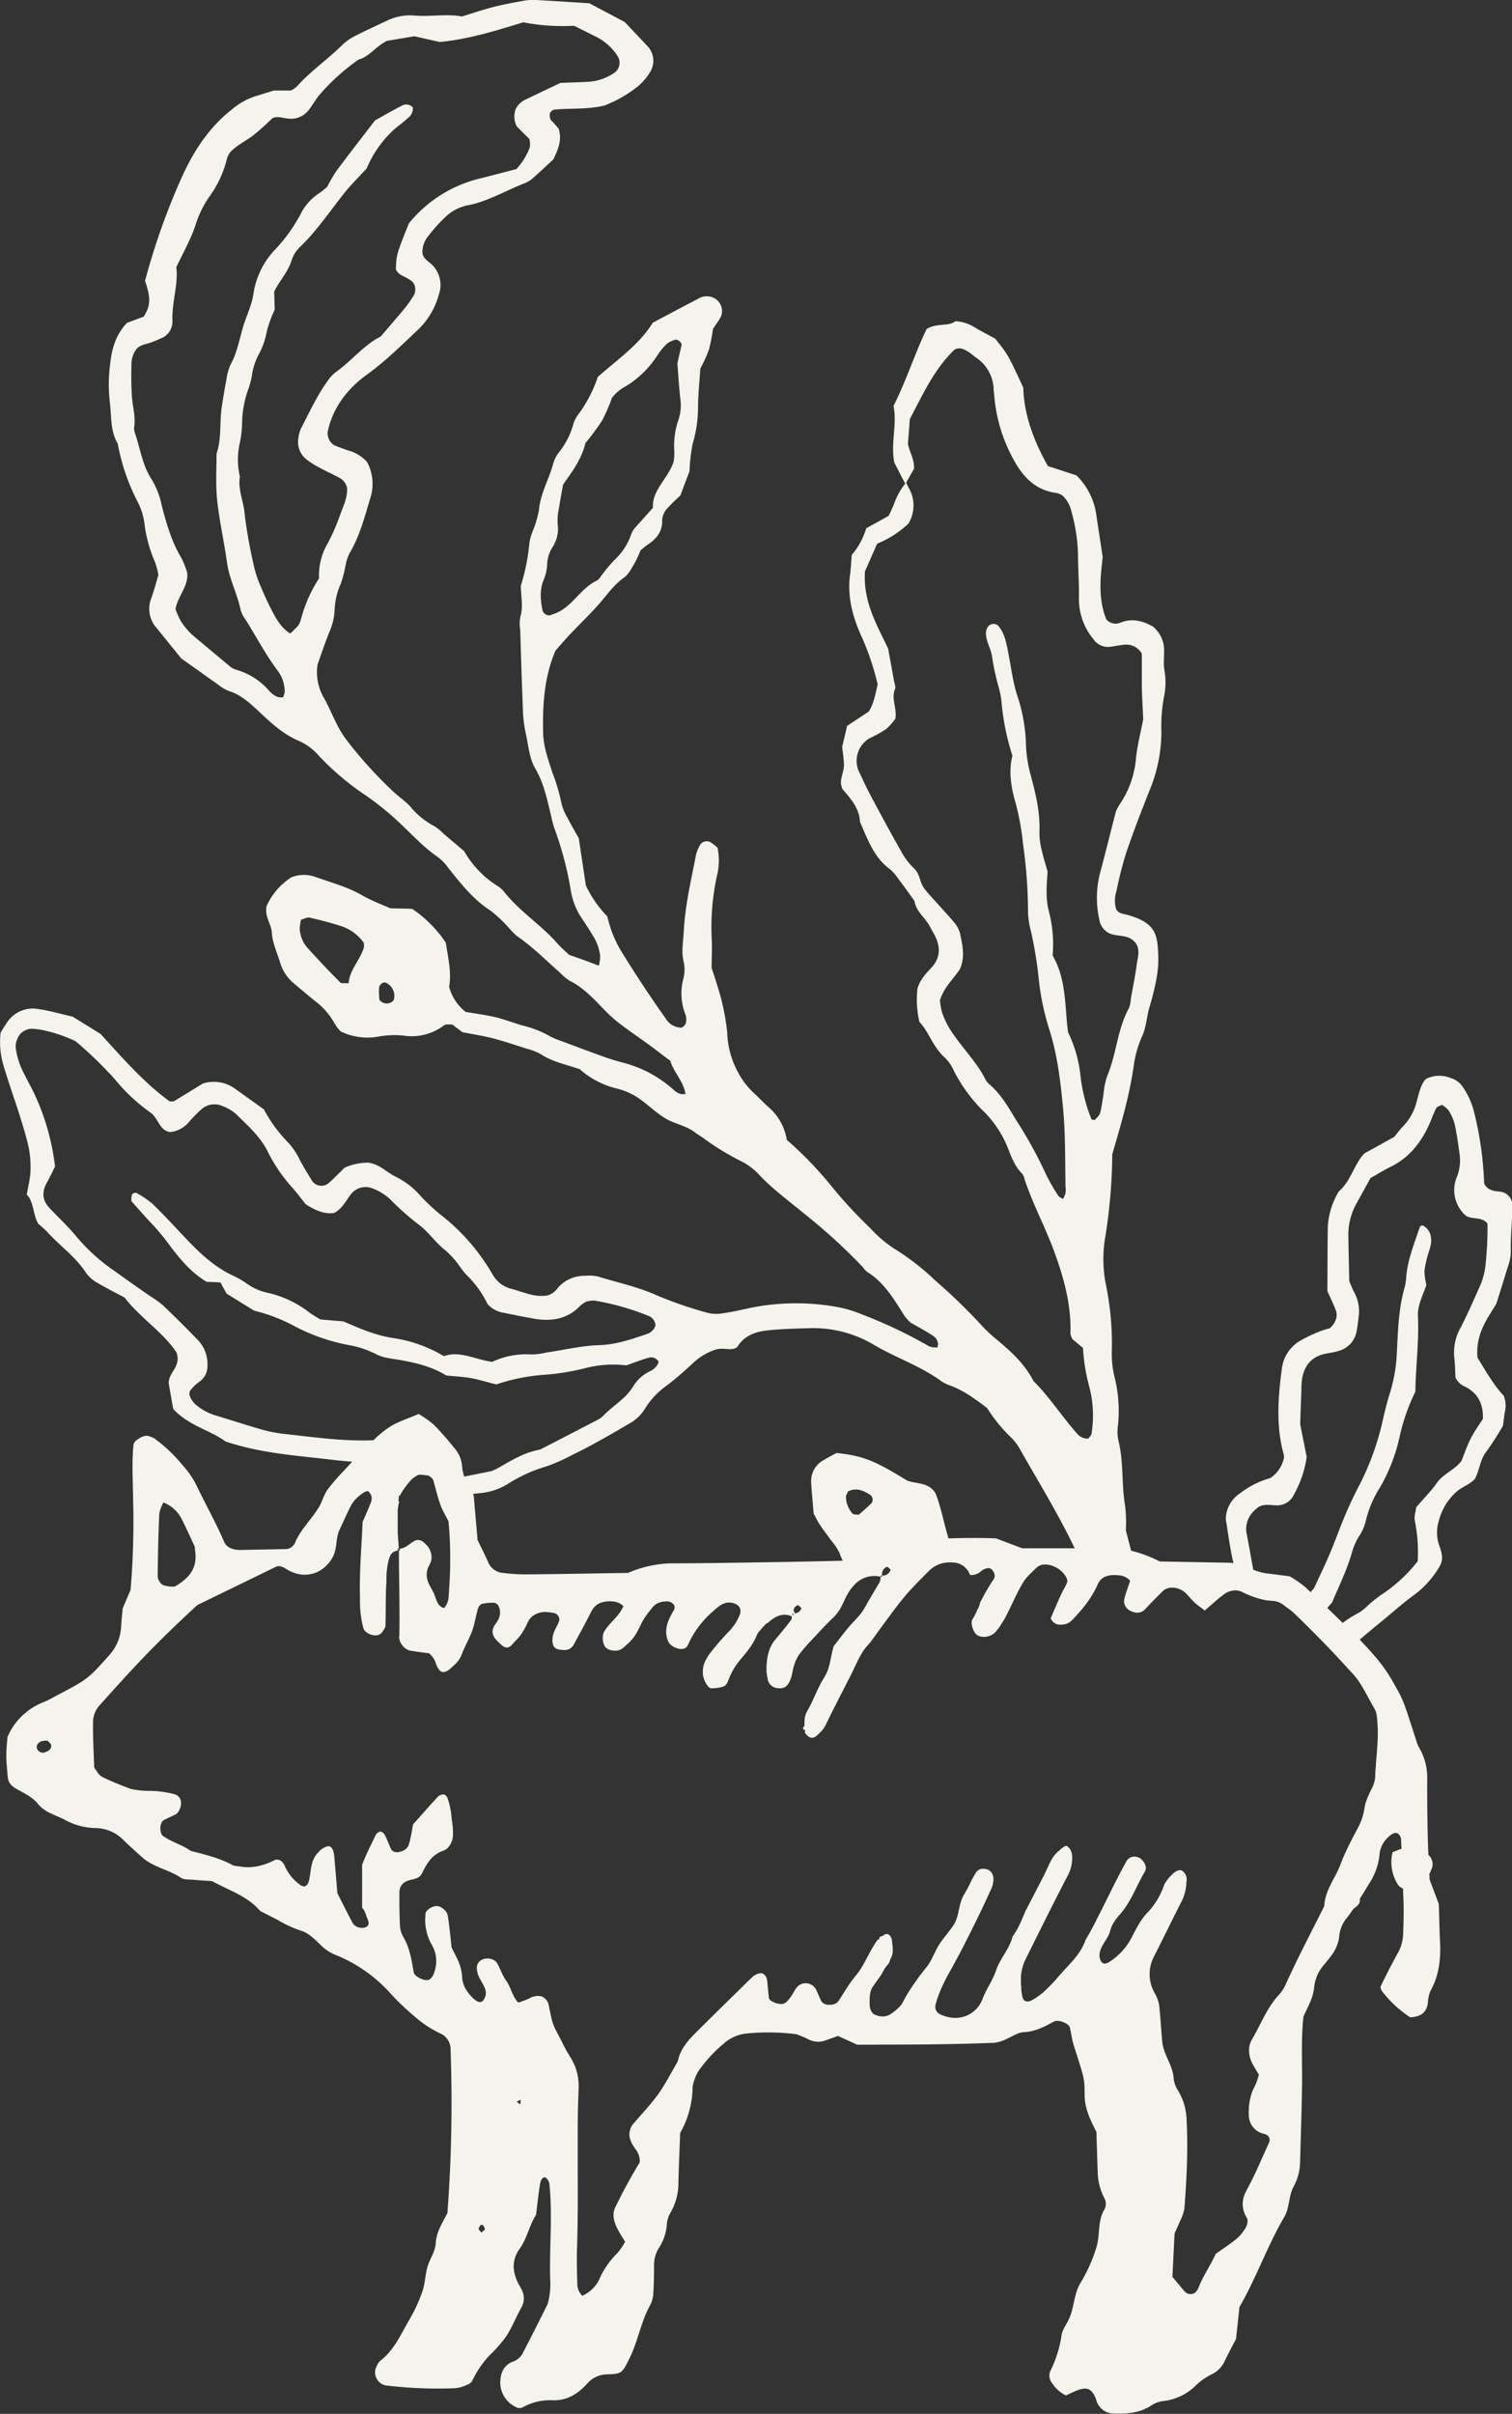<svg xmlns="http://www.w3.org/2000/svg" viewBox="0 0 366.66 585.31"><rect x="0" y="0" width="366.66" height="585.31" fill="#333333" stroke="none"/><defs><style>.cls-1{fill:#f4f4ed;}</style></defs><title>pig</title><g id="Layer_2" data-name="Layer 2"><g id="Layer_1-2" data-name="Layer 1"><path class="cls-1" d="M363.58,288.93c-1.27-.12-2.51-.29-3.39-1.46-.08-.17-.28-.4-.29-.62a82.68,82.68,0,0,0-2.43-17.18,18.4,18.4,0,0,0-2.79-6.18,5.36,5.36,0,0,0-3-2.13,7.1,7.1,0,0,0-6,.33c-1.26,1.54-1.61,3.57-2.16,5.5a13.14,13.14,0,0,1-3.26,5.91c-.71.71-1.31,1.53-2.19,2.58l-3.71,2.06-3.51,1.95c-.51.59-.7.77-.84,1-1.9,2.66-2.78,6-5.34,8.19a18.52,18.52,0,0,0-2.68,8.61c-.08,5.3-.07,10.6-.1,15.57.77,1.74,1.45,3.1,2,4.52s.2,3-1.41,4.49a20.87,20.87,0,0,0-2.39.75,35.61,35.61,0,0,0-4.77,2.26,9.08,9.08,0,0,0-4.46,6.73c-.94,7-1.48,14.06.48,21a2.86,2.86,0,0,1,0,.76,7.78,7.78,0,0,1-3.3,4.83,21.7,21.7,0,0,0-7.47,3.79,7.6,7.6,0,0,0-3.32,6.17c.55,3.24,1,7,1.86,10.66a12.58,12.58,0,0,0-1.33-.1l-16.52-.3A32.47,32.47,0,0,0,274.3,376l-1.28-4.9a36.09,36.09,0,0,0-.18-6c-.91-5.24-.31-10.62-1.63-15.82a10.32,10.32,0,0,1-.09-3.77,33.9,33.9,0,0,0-.94-12,23.85,23.85,0,0,1-.56-6,71,71,0,0,0-1.4-15.82,31.48,31.48,0,0,1-.15-12,133.14,133.14,0,0,0,1.66-19.82c2-6.85,4.09-13.86,5.16-21.15a26.08,26.08,0,0,1,2-7.29c1.12-2.37,1.15-4.9,1.88-7.3a63,63,0,0,0,1.77-7.37,25.14,25.14,0,0,0,.33-5.28c-.19-5-.67-7.76-7.57-9.67-1-.26-2-.27-2.62-1.33a7.29,7.29,0,0,1,.07-4.44,86.27,86.27,0,0,1,2.44-9.51c1.8-5.26,3.81-10.44,5.87-15.61a37.12,37.12,0,0,0,2.58-13.33,40.16,40.16,0,0,1,.55-8.23,17.47,17.47,0,0,0,.2-6.78c-.43-2.3.21-4.56-.3-6.74a8,8,0,0,0-2.42-3.87c-2.49-1.42-5.08-2.14-7.94-1a3,3,0,0,1-3.45-.78c-2.07-5.14-1.41-10.42-.87-15.11-.58-3.83-1.09-7.07-1.57-10.32a16.46,16.46,0,0,0-4.8-9.49l-6.94-2.27c-3.44-6.17-5.79-12.48-5.95-19-3.74-8.06-3.74-8.06-6.83-11.89-1.78-1-3.35-1.76-4.85-2.67a9.81,9.81,0,0,0-4.79-1.56c-1.68,1.39-4.51.32-7,1.93-2.85,5.94-4.88,12.46-8,18.61.93,4.52-.76,9,.2,13.77l2.63,5.11a15.64,15.64,0,0,0-2.52,4.4,30.35,30.35,0,0,1-1.52,3.4l-5.42,3a17.21,17.21,0,0,1-3.5,6.45c-.14,1.7-.19,3.21-.4,4.71-.75,5.47.68,10.6,2.93,15.42a65.13,65.13,0,0,1,3.75,11.24c-.55,2.47-.95,4.71-2.17,6.63L205.43,176l-1.2,5.1c.15,1.46.42,3,.43,4.46,0,1.74-1.12,3.39-.58,5.14a2.89,2.89,0,0,0,.32.76c2,2.3,4,4.57,4.15,7.86,1.86,4.13,3.31,8.52,7.2,11.39a10.88,10.88,0,0,1,2,2.26c1.37,1.8,2.7,3.65,4,5.47.4,2.67,2.76,4.17,3.86,6.42.33.68.74,1.32,1.09,2,1.4,2.74,1.36,5.41-.79,7.73-1.39,1.5-2.79,2.92-3.42,5.11a23.83,23.83,0,0,0,.47,8.11c2.21,2.2,3.21,6,6.14,8.62a9.61,9.61,0,0,1,2.15,3.09,37.8,37.8,0,0,0,7.64,10.31,26.43,26.43,0,0,1,4.41,6.12c1.56,2.87,2.11,6.26,4.59,8.65a3.43,3.43,0,0,1,.58,1.38c2,6,5,11.57,7.19,17.52,2.35,6.46,4.15,12.94,3.92,19.88a4,4,0,0,0,.53,1.38l2.52,2.09a44.57,44.57,0,0,0,1.54,9.47,27.6,27.6,0,0,1,.53,11.28c-.05.44-.51.82-.77,1.23a3.27,3.27,0,0,1-2.69-1.16c-3.69-4.15-6.68-8.88-10.63-12.81-2.12-4.16-5.49-7.21-9-10.13a34.13,34.13,0,0,1-3.85-3.66,139.39,139.39,0,0,0-10.9-10.53,61.43,61.43,0,0,0-10.16-7.87,30.38,30.38,0,0,1-5.73-4.94,110.85,110.85,0,0,1-8.78-9.43,92.66,92.66,0,0,0-11.4-11.93,13.2,13.2,0,0,0-4.43-7.93c-1.33-1.17-2.52-2.49-3.83-3.67a18.86,18.86,0,0,1-3.6-4.84,21.34,21.34,0,0,1-2.57-9.44,54.7,54.7,0,0,0-2.52-11.83c-.42-1.45-.93-2.88-1.27-3.94,0-2.45.14-4.47.05-6.49a58.63,58.63,0,0,1,1.23-15.83,15.16,15.16,0,0,0,.14-6.87,12.84,12.84,0,0,0-1.72-1.32,1.89,1.89,0,0,0-2.58.8,10.1,10.1,0,0,0-.87,2.08c-1.18,6.19-2.68,12.35-3,18.67-.11,2.51-.67,5,0,7.55a9.25,9.25,0,0,1-.23,4.5,14,14,0,0,0,.63,8.2,3.6,3.6,0,0,1,.19,1.48,1.82,1.82,0,0,1-1.21,1.7,4.53,4.53,0,0,1-3.75-2.2c-3.66-5.15-7.13-10.42-10.47-15.79a28.53,28.53,0,0,1-3.7-9,27.24,27.24,0,0,1-5.21-7.51l-1.71-11.42c-.92-1.65-1.95-3.39-2.86-5.19a11.73,11.73,0,0,1-1.39-3.5,44.53,44.53,0,0,0-2.16-7.25c-1-3.12-2.16-6.24-2.24-9.57-.16-6.86.26-13.64,3-20,1.22-1.38,2.36-2.73,3.57-4,2.43-2.57,5-5,7.32-7.69,1.79-2.11,3.37-4.33,5.7-6,1.16-.82,1.88-2.33,2.65-3.62a25.64,25.64,0,0,0,1.37-3c.79-.63,1.15-1,1.57-1.26,2.23-1.45,3.81-3.21,3.69-6.15a4.58,4.58,0,0,1,1.18-2.7,37,37,0,0,1,3.21-3.16l2.24-5.94a43.72,43.72,0,0,1,.73-6.51,31.89,31.89,0,0,0,1.34-8.94c0-3,.33-6,.54-9.4a36.74,36.74,0,0,0,2.07-4.53,39.36,39.36,0,0,0,1-5.07c.84-1.41,2-2.64,2.16-3.78a3.59,3.59,0,0,0-2.23-3.9,4,4,0,0,0-3.63.39c-3.59,1.86-7.15,3.77-10.89,5.75-3.31,5.38-8.62,8.93-13.34,13.16a32.62,32.62,0,0,1-4.47,8.74,8,8,0,0,0-1.44,2.64,18.91,18.91,0,0,1-3.38,6.73,8.16,8.16,0,0,0-1.44,2.63c-1,3.89-3.18,7.42-3.54,11.55a26.09,26.09,0,0,1-1.5,5.08,13.72,13.72,0,0,0-.82,2.9A48.72,48.72,0,0,1,126.31,142c0,2.66.64,5.17-.16,7.69a9.37,9.37,0,0,0,0,3c.2,6.32.38,12.63.64,18.94a31.89,31.89,0,0,0,.66,6c.7,2.94.82,6.09,2.37,8.74,2.08,3.57,2.86,7.52,3.82,11.43a25.37,25.37,0,0,0,.76,2.93,82.46,82.46,0,0,1,4.05,15.37,16.86,16.86,0,0,0,2.46,6.31c1,1.49,2,3,2.87,4.47a11.52,11.52,0,0,1,1.77,5,10.15,10.15,0,0,1-.34,2.27c-1.31-.5-2.46-.94-3.62-1.36s-2.37-.84-3.58-1.26c-.94-.9-1.92-1.72-2.74-2.66-4-4.59-9.24-7.83-13-12.61a6.62,6.62,0,0,0-1.71-1.49,23.79,23.79,0,0,1-8-8.38l-4.95-4.19a11.53,11.53,0,0,0-2.34-1.91,18.61,18.61,0,0,1-5.8-4.75c-1.19-1.29-2.69-2.29-4-3.51a101.79,101.79,0,0,1-11.66-12.91c-2.3-3.1-3.45-6.74-5.32-10A12.41,12.41,0,0,1,77,161.15c.83-2.32,1.78-5.2,2.91-8A14.85,14.85,0,0,0,81.14,148a17.36,17.36,0,0,1,1.55-6.59,30.61,30.61,0,0,0,1.12-4.39,11.09,11.09,0,0,1,.94-2.85c2.51-4.18,3.66-8.85,5.07-13.44A11.21,11.21,0,0,0,89,112a9.55,9.55,0,0,0-4.44-2.74c-1.19-.4-2.38-.83-3.54-1.31a3.52,3.52,0,0,1-1.57-3.21c1.26-6,4.87-10.56,9.66-14,4.53-3.29,8.44-7.21,12.48-11a18.58,18.58,0,0,0,4.87-8.46,6.84,6.84,0,0,0-1.61-7c-.85-.89-2.14-1.4-2.4-2.89a6,6,0,0,1,1.4-4.14A38.14,38.14,0,0,1,108,52.63a10.71,10.71,0,0,1,5.3-2.82c5-.93,9.36-3.63,14.05-5.43a6.53,6.53,0,0,0,1.91-1.21c1.7-1.5,3.35-3.07,4.93-4.52,1.16-2.46,2.18-4.76,1.26-7.5L134,29.51c-.17-.19-.44-.34-.5-.56a2.65,2.65,0,0,1-.16-1.42,1.57,1.57,0,0,1,1-.94c4-.4,8.07,0,12.23-1a31,31,0,0,0,7.74-4.35,13.58,13.58,0,0,0,3.47-4,5.15,5.15,0,0,0-.46-5.71c-1.87-2.05-3.79-4-5.82-6.19L142.91.79C138.67.53,134.39.25,130.1,0a13.25,13.25,0,0,0-3,.16c-2.49.45-5,.91-7.43,1.53S114.83,3.13,112,4c-3.65-.72-7.68.13-11.72-.25A12.87,12.87,0,0,0,93.7,5.08c-2.52,1.18-5.05,2.34-7.53,3.61a12.57,12.57,0,0,0-3.1,2.15c-3.59,3.56-7.81,6.43-11.18,10.23a6.48,6.48,0,0,1-1.36.88l-4.14,0c-1.71.53-3.16,1-4.61,1.43a17.12,17.12,0,0,0-5.84,3.4C50.47,31.14,46.81,36.91,44,43.16A166.15,166.15,0,0,0,35.17,68.1c.72,2.18,1.42,4.36.7,6.66a13.39,13.39,0,0,1-1,2l-4.09,1.53c-2.73,2.92-3.67,6.29-4.05,9.88a37.66,37.66,0,0,0-.13,9.08c.48,3.47.06,7.13,1.95,10.33a50,50,0,0,0,4.91,14.25,15.86,15.86,0,0,1,1.56,5.05,33.13,33.13,0,0,0,2.6,9.48,18.53,18.53,0,0,1,.79,3.08c-.56,1.85-1.07,3.8-1.75,5.69a6.91,6.91,0,0,0,1.28,7.1l6,7.41c3.55,2.53,6.22,4.44,8.91,6.33a9.87,9.87,0,0,0,2.59,1.56c3,.92,5.21,3,7.43,5.07,2.93,2.77,5.9,5.52,9.74,7.1a14,14,0,0,1,4.8,3.65A66.17,66.17,0,0,0,89,193.08a70.43,70.43,0,0,1,8.71,7.22c2.75,2.61,5.32,5.38,8.49,7.53a12.58,12.58,0,0,1,2.6,2.73c3,3.77,5.94,7.51,10.07,10.19a32.37,32.37,0,0,1,4.43,4.13A18.89,18.89,0,0,0,125.4,227c3.77,2.6,7,5.86,10.39,8.85a12.26,12.26,0,0,0,2.32,1.94c3.49,1.73,6,4.56,8.65,7.28a31.05,31.05,0,0,0,3.35,3c2,1.54,4.09,3,6.13,4.44s4,3,6.33,4.73c.72,2.69,3.15,4.85,3.66,8-1.64.35-2.52-.7-3.4-1.45a29.46,29.46,0,0,0-12-6.19c-1.71-.44-3.4-1-5.07-1.6-3.33-1.2-6.64-2.44-9.95-3.69a16.39,16.39,0,0,1-2.77-1.22,25.29,25.29,0,0,0-6.35-2.44c-2.19-.63-4.32-1.47-6.53-2-2.44-.57-4.93-.89-7.25-1.29a11.54,11.54,0,0,1-4-6.1c.64-3.4-.26-7.08-.8-10.68a30,30,0,0,0-8.18-8.22l-5.28-.12c-2.27-1-4.67-1.9-6.85-3.16-3.55-2.05-7.47-3.07-11.27-4.43a8.24,8.24,0,0,0-5.9.09,16.09,16.09,0,0,0-6,7c-.47,2.66,1.18,4.32,1.29,6.35.13,2.58,1.29,4.88,2,7.29a10.35,10.35,0,0,0,3.26,5c1.74,1.47,3.48,2.93,5.24,4.36a17.22,17.22,0,0,1,4.88,5.72,9,9,0,0,0,1.35,1.66,14.92,14.92,0,0,0,9,1.25,21.75,21.75,0,0,1,6-.29,13,13,0,0,0,10-2.44c.5-.38,1.43-.19,2-.24l2.48,1.88c2.56.51,5.05.88,7.48,1.51,2.69.7,5.33,1.6,8,2.46a14.32,14.32,0,0,1,3.52,1.36c2.81,1.86,6.07,2.47,9.47,3.65a20.81,20.81,0,0,0,9.06,4.7,17.2,17.2,0,0,1,4.85,2.08c2.31,1.53,4.3,3.53,6.61,5s5.25,1.83,7.49,3.6c.59.47,1.27.83,1.89,1.27a62.35,62.35,0,0,0,9,5.54,14.64,14.64,0,0,1,4.28,3.08c3.46,3.74,7.57,6.69,11.45,9.93a135.09,135.09,0,0,1,14,12.79,5.61,5.61,0,0,0,1,1.12c4.28,2.62,6.64,6.84,9.24,10.88a13.22,13.22,0,0,0,1.28,1.41c1.64.95,3.65,2,5.53,3.25a2.44,2.44,0,0,1,1.06,2.8,5.18,5.18,0,0,1-2-.24,113.48,113.48,0,0,0-16.43-7.8,28.81,28.81,0,0,0-6.54-1.87,56,56,0,0,0-20.37.32c-2.22.49-4.45,1-6.7,1.32a9,9,0,0,1-3.75-.12,98.73,98.73,0,0,1-12.17-4.18c-4.65-2.12-9.58-3.13-14.39-4.62a9.31,9.31,0,0,0-3-.17,8.57,8.57,0,0,0-6.73,2.94,4.44,4.44,0,0,1-2.38,1.78c-3.16.66-5.95-.83-8.86-1.55a7.28,7.28,0,0,1-4.65-3.64,50,50,0,0,0-12.36-14.22,47.09,47.09,0,0,1-5-4.64,19.23,19.23,0,0,0-5.93-4.64c-2.28-1.05-4-3.12-6.77-3.46a13.81,13.81,0,0,0-5.75,1.22c-1.3,1.26-2.51,2.55-3.83,3.71a2.74,2.74,0,0,1-4-.44c-1.06-1.72-2.12-3.44-3.06-5.23a17.38,17.38,0,0,0-3-4.37A33.78,33.78,0,0,1,64,269c-2.3-1.65-4.57-3.26-6.82-4.88a8.76,8.76,0,0,0-8-1.38c-2.28,1.4-4.63,2.86-7,4.28-.18.11-.47,0-1,.06-6.41-4.64-11.66-10.78-16.79-16.37l-6.75-4.19c-2.81-.64-5.49-1.43-8.23-1.83A7.49,7.49,0,0,0,2,247.5a34.24,34.24,0,0,0-1.85,2.91,19.52,19.52,0,0,0,.67,7.84c1.78,6.05,4.07,11.93,5.67,18.05a24.46,24.46,0,0,1,.87,8.23c-.12,1.5-.49,3-.87,5.14,1.71,1.69,1.47,4.7,2.74,7,.87.8,1.68,1.43,2.35,2.18,3.05,3.35,6.88,6,9.35,9.9a8.5,8.5,0,0,0,2.88,2.41c1.94,1.17,4,2.17,6.39,3.46,3.69,4.83,9.41,8.45,12.59,13.31,1.24,3.43-1.86,4.65-1.88,7.47L42,341.63c3.72,4.09,9.19,5.24,12.69,7.9,9.06,3,17.7,3.42,26.21,4.47,1.5.18,3,.31,4.51.43l-2,2.17a47.21,47.21,0,0,0-4,4.63c-.87,1.22-1.25,2.79-2,4.1-1.82,3.07-4.56,5.52-5.94,8.91a2.62,2.62,0,0,1-2.56,1.38l-10.73.21c-1.63,0-3.23-.55-3.84-2-2-4.7-4.56-9.14-6.74-13.76a22.15,22.15,0,0,0-3.5-5,36,36,0,0,0-6.69-6.3,6.89,6.89,0,0,0-1.37-.56c-1-.42-3.55,1-3.66,2.07-.47,4.61-.12,9.22-.09,13.82a197.32,197.32,0,0,1-.63,21.45l-1.9,4.4c-.13,1.4-.31,2.93-.39,4.45a11,11,0,0,1-2.87,6.93c-4.9,5.55-5.36,5.92-11.94,9.36-1.36.71-2.65,1.5-4.1,2.08a15.65,15.65,0,0,0-8.65,8.42c-.1,1.43-.28,3-.28,4.5s.18,3.06.29,4.59c.13,1.79.53,2.57,2.4,3.61s3.66,1.89,5,3.52c1.7,2.13,4.26,2.67,6.5,3.85a16,16,0,0,0,7.31,2,9.64,9.64,0,0,1,6.88,2.88c1.46,1.44,3,2.79,4.52,4.17,2.71,2.46,6.47,3,9.44,5,.76.52,2,.4,3,.49,1.53.14,3.07.22,4.54.32,4.06,2.24,8.59,3.61,11.7,7.26l4.08,2.08a29.43,29.43,0,0,0,5.54,2.6c2.58.69,4.13,2.91,6.1,4.51a10.8,10.8,0,0,0,2.65,1.49A36,36,0,0,1,95,483.7a62,62,0,0,0,5.58,5.28,26.32,26.32,0,0,0,6.4,4.18,4.15,4.15,0,0,1,2.28,3.71,358.3,358.3,0,0,1-.76,39.75c-1.24,2.43-2.69,4.59-2.83,7.25-.11,2.13-1.44,3.81-2,5.75s-.57,4.06-1.24,6a38.84,38.84,0,0,1-3.2,6.93c-2.06,3.49-3.65,7.35-7.06,9.91a3.74,3.74,0,0,0-.82,1.28,3.06,3.06,0,0,0-.05,2.91,3.1,3.1,0,0,0,2.29,1.76,105,105,0,0,0,16.85.67,9.26,9.26,0,0,0,2.9-.86,2.3,2.3,0,0,0,1.19-.94,23.18,23.18,0,0,1,4.31-6.29,30.6,30.6,0,0,0,4-4.62c1.37-2.12,2.29-4.54,3.54-6.75a4.49,4.49,0,0,0,.18-4.32c-.21-.47-.49-.9-.73-1.35-1.56-2.91-1.83-5.86.16-8.64,1.82-2.54,2.35-5.66,4-8.26.33-2.53.56-5.08,1-7.59.25-1.37,1-1.82,1.52-1.29a2.48,2.48,0,0,1,.71,1.32c.8,7.67,0,15.37.19,23a18.21,18.21,0,0,1-.61,6.2c-2,4-4.05,8.09-6.17,12.16a4.43,4.43,0,0,1-2.4,1.85c-2.18.91-2.84,2.77-2.92,4.92a6.61,6.61,0,0,0,3.9,6.08,1.82,1.82,0,0,0,1.35.12A13.75,13.75,0,0,1,134,582c3.33.14,5.89-1.38,8.09-3.7a13.4,13.4,0,0,1,1.08-1.1,6.49,6.49,0,0,1,4.15-1.47c3.54-.14,3.54-.26,5.46-4.15,2-4.16,2.69-8.8,5-12.85a7.19,7.19,0,0,0,.66-3c.14-2,.15-4.09.17-6.14a8,8,0,0,1,1.09-4.39,12,12,0,0,0,2-5.72,6.43,6.43,0,0,1,.88-2.92,14.56,14.56,0,0,0,1.94-7.32c.09-4.1.28-8.19.42-12.05a22.8,22.8,0,0,0,3-10.45,5,5,0,0,1,.18-1.52,11.65,11.65,0,0,1,1.11-2.81,33.68,33.68,0,0,1,6.18-6.81,9.83,9.83,0,0,1,5.5-2.51,54.39,54.39,0,0,1,12.25.16c1,.41,1.94.73,2.83,1.22a5.13,5.13,0,0,0,4.4.2l2.82-1,4.64,2.11c10.87,0,22.14,0,33.4-.46a9,9,0,0,0,2.87-.94c1.41-.58,2.65-1.56,4.26-1.64,2.64-.12,4.9-1.3,7.16-2.55,1.1-.61,3.67.43,3.91,1.46.34,1.49.5,3,1,4.48,2.36,7.55,2.58,7.54,2.57,11.81,0,3.24,1.3,5.94,2.86,9,.1,3.24.21,6.82.34,10.4a14.17,14.17,0,0,0,1.69,5.85,2.92,2.92,0,0,1-.27,2.86c-1.51,2.81-.84,6.08-1.8,9a37.8,37.8,0,0,1-3.72,8.34c-1.72,2.73-1.58,5.9-2.79,8.69-.61,1.4-1.69,2.71-1.9,4.15a28.9,28.9,0,0,1-2.73,8.7,2.9,2.9,0,0,0,.42,2.91,8.24,8.24,0,0,0,3.38,3c.91-.42,1.82-.89,2.76-1.25,2.34-.89,3.62-.4,4.57,2.29a4.41,4.41,0,0,0,4.44,3.35c3.1.08,6.13-.14,8.85-1.91a6.46,6.46,0,0,1,2.8-1.1,13.23,13.23,0,0,0,8.14-3.88,16,16,0,0,1,3.74-2.62,6.4,6.4,0,0,0,3.15-3.14c.87-1.85,1.86-3.64,2.79-5.46l.83-7.73c4.06-7,6.75-14.79,10.88-21.85,1.32-2.26,1-5,2.23-7.3a12.82,12.82,0,0,0,1.59-5.88c.17-6.15.38-12.29.47-18.44.09-5.64-.27-11.28.34-16.92,1-2.33,2.39-4.51,2.6-7.15a9.94,9.94,0,0,1,2.45-5.51c.65-.79,1.31-1.58,1.9-2.42a9.2,9.2,0,0,0,1.71-4.21,8.12,8.12,0,0,1,1.55-4.25c.68-.84,1.31-1.72,1.91-2.61,1.31-.89,1.7-1.51,1.53-2.37.82-1.32,1.62-2.66,2.45-4a15.72,15.72,0,0,0,2.39-7.15,6.45,6.45,0,0,1,2.17-3.95c.91-.87,1.76-1.2,2.34-.72a2.07,2.07,0,0,1,.69,1.34c0,.77.07,1.53.1,2.3-.75.2-1.48.57-2.18.83a10.18,10.18,0,0,0,1.06,7.44,2.85,2.85,0,0,0,1.5,1.38c0,1.14.08,2.28.11,3.42.07,2.56,0,5.13-.1,7.68a9.92,9.92,0,0,1-1.22,4.39c-1.49,2.68-2.88,5.42-4.22,8.17-.15.31.16,1,.43,1.35a27.87,27.87,0,0,0,6.71,6.18c2.26-.09,3.92-.9,4.29-3.38a8.86,8.86,0,0,1,.63-3c2.1-3.72,2.53-7.72,2.33-11.88-.15-3.07-.2-6.15-.29-9.17l-2.25-6c0-.43,0-.87-.06-1.3.25-.51.47-1,.68-1.57a3,3,0,0,0-.91-3.08c-.24-6.07-.3-12.24-.28-18.41a14.32,14.32,0,0,0-1.82-7.35,7.4,7.4,0,0,1-.66-1.38c-3.33-10.4-3.32-10.41-5.47-14.15a38.58,38.58,0,0,0-4.28-6.33q-2-2.33-4.14-4.57,2.53-2.15,5.1-4.25c2.74-2.24,5.34-4.61,8.24-6.69a23.18,23.18,0,0,0,6-6.75,4.11,4.11,0,0,0,.57-2.91,11.25,11.25,0,0,0-.61-2.18,9.5,9.5,0,0,1-.12-6,14.09,14.09,0,0,1,4.21-7c1.32-1.25,3.09-1.69,4.48-3.11,1.18-2,1.23-4.67,2.87-6.74a73.25,73.25,0,0,0,4-6.22c.16-1.17.28-2.17.42-3.17a6.84,6.84,0,0,0-.21-4.09c-2.53-2.67-4.48-6.19-6.39-9.26-.55-6,2.8-10,4.58-13.09,1.17-3.76,1.95-6.17,2.66-8.59a12.42,12.42,0,0,0,.84-3.68c-.11-3.8.36-7.57.36-11.35A3.32,3.32,0,0,0,363.58,288.93ZM131.82,140.65a11,11,0,0,0,.86-3.64,8.21,8.21,0,0,1,1.26-4.26,8.24,8.24,0,0,0,1.29-5.77,13.52,13.52,0,0,1,.32-3.73c.25-1.74.58-3.47,1-5.76,2-2.86,4.49-6.06,5.42-10.07A60,60,0,0,0,146,102a43,43,0,0,0,2.4-5.52,10.23,10.23,0,0,1,3.46-2.88,24.06,24.06,0,0,0,7.5-7.35,16.35,16.35,0,0,1,2.39-2.92,5.72,5.72,0,0,1,2-.94c.56-.21,1.64.69,1.52,1.27-.25,1.23-.57,2.44-1,4.43.17,2.25.36,5.26.66,8.27a11.23,11.23,0,0,1-.34,5.23,19.62,19.62,0,0,0-1.05,8.19,15.56,15.56,0,0,1-.19,2.22c-1.39,4.1-5.32,6.94-5,11.12l-4.54,5.06a7.2,7.2,0,0,0-.69,1.21,15.24,15.24,0,0,1-4,6.29,35.75,35.75,0,0,0-2.93,3.42c-.49.58-.86,1.4-1.48,1.69-3.74,1.78-5.65,5.77-9.3,7.62a17.54,17.54,0,0,1-2.1.8,1.73,1.73,0,0,1-1.73-1.13C131.07,145.59,130.81,143.12,131.82,140.65ZM73,150.09c-.45,1.53-.51,1.51-2.61,3.52-2-1.21-3.2-3.17-4.25-5.16-1.18-2.23-2.23-4.55-3.18-6.89a26.37,26.37,0,0,1-1.55-5.05,115.84,115.84,0,0,1-2.09-11.94c-.24-3-1.66-5.85-1.15-9a18.3,18.3,0,0,1,0-8.26,24.66,24.66,0,0,0,.53-4.51,25.59,25.59,0,0,1,1.42-8.18A19.82,19.82,0,0,0,61.1,91a15.24,15.24,0,0,1,1.61-5,18.56,18.56,0,0,0,2-5.69,29.69,29.69,0,0,1,1.91-5.22l-.13-4.36c1.25-2.66,3.47-4.87,4.32-7.88a7.68,7.68,0,0,1,2.1-3.11c4-3.91,7.1-8.52,10.54-12.87,1.4-1.77,3-3.37,5.45-6A27.24,27.24,0,0,1,94.93,32c1.24-1.24,2.75-2.21,4-3.41A2.77,2.77,0,0,0,100.09,26a2.22,2.22,0,0,0-2.79-.29c-2.25,1.14-4.43,2.42-6.37,3.5-3.27,4.26-6.37,8.24-9.38,12.29a36.43,36.43,0,0,0-2.22,3.83c-.69.55-1.24,1.08-1.88,1.48a12.9,12.9,0,0,0-4.5,5,39.19,39.19,0,0,1-6.14,8.6,19.7,19.7,0,0,0-5.33,10.72c-.44,3.07-1.89,5.75-2.69,8.67s-1.39,5.89-2.88,8.61a12.62,12.62,0,0,0-1,3.61c-.44,2.23-.8,4.48-1.14,6.73-.56,3.74,0,7.6-1.26,11.26,0,3.79-.24,7.6.16,11.35.53,5,1.69,10,2.37,15,.55,4.05,2.52,7.66,3.34,11.63a6.38,6.38,0,0,0,1,2c2.72,4.25,5,8.76,8.08,12.79a8.61,8.61,0,0,1,1.58,5,4,4,0,0,1-.43,1.32,4.13,4.13,0,0,1-1.46-.16,5.74,5.74,0,0,1-1.79-1.34,16.58,16.58,0,0,0-8.19-5.23,6.31,6.31,0,0,1-1.11-.54c-2.93-2.43-5.64-4.7-8.37-7a16.21,16.21,0,0,1-4-4.5,25.59,25.59,0,0,1-1.13-2.62c.53-3.19,3.19-5.52,2.83-8.85a21.24,21.24,0,0,0-1.37-3.5c-2.4-4-3.64-8.34-4.79-12.74a19.87,19.87,0,0,0-2.41-6.32c-2.31-3.44-2.79-7.56-4.12-11.36a3.31,3.31,0,0,1-.15-1.5c.36-2.56-.43-5-.58-7.53s-.16-5-.1-7.57a6.14,6.14,0,0,1,1.12-3.56c.83-1.11,2.13-1.25,3.32-1.64A24.59,24.59,0,0,0,39,82.06a4.34,4.34,0,0,0,2.82-4.14c-.21-4.59,1.48-9,.93-13.13,1.86-3.88,3.73-7.17,4.86-10.83a24.94,24.94,0,0,1,3.47-6.71,26.08,26.08,0,0,0,4-8.94,6.55,6.55,0,0,1,.71-1.37c1.56-1.66,3.63-2.66,5.47-4A55.64,55.64,0,0,0,66,28.7c1.19-.69,2.68,0,4.16.08a5.38,5.38,0,0,0,4.67-2.06c.95-1.18,1.66-2.55,2.63-3.7A50.94,50.94,0,0,1,87,14.42c2.58-.67,4-3.09,6.82-4.51l6.66-1.12,6.13,1.39c6.86-.64,13.38-2.64,20.27-4.77a50.15,50.15,0,0,0,12.34.84L144.72,9a13.18,13.18,0,0,1,5,4.52,3,3,0,0,1-.63,4.06,12.47,12.47,0,0,1-6.35,2.25c-2.27.12-4.54.18-6.83.27-2.76,1.32-5.5,2.6-8.23,3.94A4.85,4.85,0,0,0,125,26.59a5.23,5.23,0,0,0,.31,4.06l3.07,3.06a5.44,5.44,0,0,1,.1,2A15.86,15.86,0,0,1,125.22,41c-2.82.73-5.74,1.5-8.67,2.24A31.72,31.72,0,0,0,99.15,54.17c-3,7.51-3,7.51-3.16,11.11.76,1.84,3,1.74,4.31,3.4a3,3,0,0,1-.17,3.28A25.53,25.53,0,0,1,97.94,75c-1.77,2.14-3.6,4.23-5.64,6.62-4.07,2-7.05,5.95-11,8.7a9.43,9.43,0,0,0-2,2.27C76.77,96.12,75,100.06,73,103.87a7.82,7.82,0,0,0-.61,2.19,5.36,5.36,0,0,0,2,5.39,20.81,20.81,0,0,0,3.19,2c1.55.85,3.17,1.56,4.73,2.41a3.68,3.68,0,0,1,1.85,2.4c.17,2.26-.86,4.35-1.64,6.46a49.69,49.69,0,0,1-3,6.93,15.35,15.35,0,0,0-2.15,8.6A33.51,33.51,0,0,0,73,150.09Zm15.25,79.6c-.9,3.16-3.52,5.47-3.7,8.73-1.09-.07-1.76.08-2-.17q-4-4-7.79-8.2a7.73,7.73,0,0,1-2.08-4.76A11.12,11.12,0,0,1,73,223c.75-.19,1.52-.64,2.15-.49,2.69.63,5.38,1.31,8,2.2a10.9,10.9,0,0,1,5.07,3.9A4.75,4.75,0,0,1,88.25,229.7Zm7.21,12.85A2.19,2.19,0,0,1,92,242.4a19.11,19.11,0,0,1-.08-2.84,1.49,1.49,0,0,1,1.5-1.34A3.5,3.5,0,0,1,95.46,242.54ZM11.12,424.81a1.53,1.53,0,0,1-2.2-1,1.26,1.26,0,0,1,.27-1,2.23,2.23,0,0,1,1-.64,6.15,6.15,0,0,1,1.35-.09c.29.34.78.65.84,1C12.57,423.87,12,424.49,11.12,424.81ZM264.66,271.34a40.05,40.05,0,0,1-2.7-11A31.39,31.39,0,0,0,259,250.3c-.83-6.3-.36-12.79-3.74-18.61a31.75,31.75,0,0,0-.84-10.46c-.91-3.21-.62-6.52-.38-9.91-.46-1.62-1-3.3-1.38-5a17.73,17.73,0,0,1-.6-4.48c.21-4.62-.82-9.05-2-13.44a33.53,33.53,0,0,1-1.25-7.44,40.63,40.63,0,0,0-2-11.92c-1.22-3.6-1.62-7.4-2.37-11.11-.45-2.23-.85-4.48-2.44-6.28a1.72,1.72,0,0,0-2.49.42,4.23,4.23,0,0,0-.35.76c-.4,2.3,1.18,4.25,1.43,6.52A64.89,64.89,0,0,0,242,166a25,25,0,0,1,.82,3.67,59.84,59.84,0,0,0,2.69,13.59c-1,3.88-.28,7.88.86,11.77a61,61,0,0,1,1.72,9.67,118,118,0,0,1,1.21,16.61,20,20,0,0,0,.7,4.47A99.23,99.23,0,0,1,251.86,237a60.74,60.74,0,0,0,2.59,12.59c2,6.29,2.75,12.84,3.36,19.35.58,6.27.46,12.6.58,18.91a3.82,3.82,0,0,1-.65,2.88c-.4-.29-.92-.48-1.15-.85a46.31,46.31,0,0,1-3-5.27A104.22,104.22,0,0,0,246.67,272c-2-3.23-3.78-6.59-6.76-9.09a3.84,3.84,0,0,1-.94-1.18c-1.95-3.88-5-7-7.46-10.49a20.4,20.4,0,0,1-3.14-6,19.66,19.66,0,0,1-.44-2.68c1-3.29,3.47-5.3,4.91-7.71,1.23-2.94.55-5.69,0-8.39a6.43,6.43,0,0,0-1.36-2.67c-1.77-2.13-3.68-4.14-5.52-6.21a26.44,26.44,0,0,1-1.94-2.3c-1-1.44-.95-3.38-2.34-4.7a15.7,15.7,0,0,1-2.81-3.55c-2.63-4.61-5.16-9.28-7.67-14-1.07-2-2-4.08-3-6.14a6.36,6.36,0,0,1,2.66-7.88,28.94,28.94,0,0,0,4-2.21,15.1,15.1,0,0,0,2.25-2.49c.47-2.66-1.06-4.85-.08-7.16.25-.59-.14-1.47-.27-2.21-.39-2.23-.8-4.46-1.38-7.65-2.45-5.27-6.15-11.18-5.62-18.77l2.95-6.69a24.62,24.62,0,0,0,7.57-4.85,8.44,8.44,0,0,0,.09-8.68c-.22-.41-.42-.84-.63-1.26l1.89-3.34c.17-2.33-1-3.81-1.46-6.11l.47-6c3.18-6,5.9-12.06,10.8-16.79,1.19-.68,2.33-.16,3.41.52.64.4,1.19.94,1.82,1.37a9.61,9.61,0,0,1,4.29,7.65c0,.5.1,1,.14,1.51a38.37,38.37,0,0,0,4.82,15.81c2.29,4.19,5.39,7.3,10.42,7.9a4.9,4.9,0,0,1,1.36.63,7.71,7.71,0,0,1,2.15,3.94,42.17,42.17,0,0,1,1.57,10.47c0,3.54.3,7.08.22,10.61a15.22,15.22,0,0,0,3.52,9.78,4.22,4.22,0,0,0,3.92,1.85c1.25-.12,2.49-.45,3.75-.52a4.27,4.27,0,0,1,4.06,2.18c0,2.47,0,5.23,0,8,.06,2.53.21,5.05.34,7.88-.54,2.93-1.39,6.08-1.74,9.37a23.28,23.28,0,0,1-4,11.34,11.38,11.38,0,0,0-.89,1.68c-1.34,5.24-2.56,10.14-3.86,15a24.08,24.08,0,0,0-.14,11.27,4.35,4.35,0,0,0,3.47,3.61c1,.21,2,.23,3,.51a4,4,0,0,1,2.77,2.3c.51,1.56,0,3.06-.2,4.54-.36,2.75-.94,5.48-1.42,8.22a7.35,7.35,0,0,1-.45,2.22c-2.86,5.18-3,11.22-5.33,16.57a19.81,19.81,0,0,0-.85,4.44c-.27,1.49-.42,3-.83,4.45-.18.65-.86,1.16-1.29,1.69C265.11,271.51,264.72,271.49,264.66,271.34Zm-96.82,59.38a14.62,14.62,0,0,1,5.84-3.52c2.14-.51,3.71.48,5.1-.57,1.58-2.64,4.18-3.65,7-4,3.25-.37,6.55-.47,9.83-.55a28.82,28.82,0,0,1,16,3.82c5.41,3.26,11.51,5.23,16.66,9a8.1,8.1,0,0,0,2,1c3.39,1.22,6.22,3.33,9.11,5.52a37.87,37.87,0,0,0,5.67,7,11.93,11.93,0,0,1,2.3,3c4.54,8,9.34,15.77,13.26,24-4.36,0-8.7,0-12.74,0l-6.34-2.4c-3.79-.15-7.71-.11-11.52,0-1.14-3.76-1.8-7.55-3.17-11-1.74-2.68-4.61-2.17-6.82-3-8.09-4.95-10.69-6-17.17-6.71-.81.45-1.91,1-3,1.67a5.76,5.76,0,0,0-3.13,5.64c.14,2.52.4,5,.6,7.4.6,1.07,1,2,1.59,2.83.84,1.26,1.78,2.45,2.65,3.69a12.94,12.94,0,0,1,2.07,3.14,12,12,0,0,0,.74,1.76q-7.7.19-15.39.32c-8.71.13-17.42.3-26.13.31a27.88,27.88,0,0,0-10.55,2.32c-8,.13-16.23.28-24.42.36a45.56,45.56,0,0,1-6.12-.38,4.21,4.21,0,0,1-3.42-2.68c-.83-1.87-1.76-3.69-2.53-5.28l-.94-10.85-.19-.32c.55-.06,1.09-.14,1.64-.18a15.5,15.5,0,0,0,7.11-2.42,36,36,0,0,1,9-4.05,42.93,42.93,0,0,0,6.23-2.75c2-1,4.07-2,6.06-3.14q4-2.2,7.89-4.52a10.12,10.12,0,0,0,3.81-3.63,18.76,18.76,0,0,1,5.14-5.49C163.7,334.45,165.81,332.62,167.83,330.72Zm43.55,33.73c-1.07,1-2.16,2-3.15,2.85-.64-.12-1.26,0-1.51-.3a6.26,6.26,0,0,1-1.59-4c0-.43.31-.88.51-1.37,2-1,3.74-.21,5.44.88A1.48,1.48,0,0,1,211.38,364.44ZM68.66,347.67a35.93,35.93,0,0,1-5.92-1.25c-3.4-1-6.77-2.08-10.15-3.12a13.3,13.3,0,0,1-5.29-2.86,5.55,5.55,0,0,1-1.24-1.85,1.67,1.67,0,0,1,.07-1.41,9.94,9.94,0,0,1,2.12-2.07c1.94-1.35,2.26-3.2,2-5.34A8.31,8.31,0,0,0,48.05,325q-4.2-4.36-8.59-8.54a25.7,25.7,0,0,0-3.08-2.2c-2.89-2-5.8-4.05-8.67-6.12a45.21,45.21,0,0,1-9-8.09c-2.06-2.53-4.49-4.77-6.73-7.16-1.82-1.93-1.83-4-.55-6.25.74-1.3,1.36-2.68,1.91-3.79A56.82,56.82,0,0,0,8,264.54c-1-2-2.17-4-3.05-6.1a19.1,19.1,0,0,1-1.14-4.37,4.48,4.48,0,0,1,.4-2.18,3.82,3.82,0,0,1,3.51-2.44,15,15,0,0,1,2.25.25,35.39,35.39,0,0,1,8.36,2.77,97.66,97.66,0,0,1,9.45,9.14,43.88,43.88,0,0,0,9,8.37c1.81,1.68,2,4.19,4.5,4.52a6.82,6.82,0,0,0,4.53-2.43A30.69,30.69,0,0,1,49,268.84a4.74,4.74,0,0,1,5-.62,10.5,10.5,0,0,1,3.24,1.91c2.87,2.84,6,5.55,7.75,9.25a39.07,39.07,0,0,0,6,8.71c1.16,1.33,2.21,2.75,3.11,3.89,2.46,1.57,4.72,2.52,7,2.11,2.23-1.29,2.93-3.32,4.26-4.82a4.45,4.45,0,0,1,4.84-1.16,12.76,12.76,0,0,1,5,3.28,67.77,67.77,0,0,0,6.85,5.94c2.14,1.75,3.7,4.12,5.94,5.83a21.34,21.34,0,0,1,3.08,3.32,29.45,29.45,0,0,0,1.82,2.42,25.11,25.11,0,0,1,5.34,7.3,6.5,6.5,0,0,0,3.88,2.11c2.47.51,4.95,1,7.44,1.45,4.2.71,8.06.11,11.17-3.15a9,9,0,0,1,1.33-.95,6.6,6.6,0,0,1,2.1-.3,62.22,62.22,0,0,1,13.09,3.7,2.64,2.64,0,0,1,1.72,2.3,3.19,3.19,0,0,1-2,2.08c-3.81,1.28-7.54,2.61-11.7,2.73s-8.48,1.16-12.72,1.78a17,17,0,0,1-3.74.47,19.29,19.29,0,0,0-9.44,1.8c-4.15-.55-7.89-2.8-11.7-1.38a33.52,33.52,0,0,0-12.56-4.43c-4-.62-7.76-2.24-11.82-4l-5.62-.48c-.9-.57-1.79-1.06-2.6-1.65a25.65,25.65,0,0,0-10.2-4.82,13.28,13.28,0,0,1-4.84-2.1,22.27,22.27,0,0,0-3.25-1.93c-4.71-2.12-8.35-5.59-11.83-9.27-2.6-2.75-5.16-5.54-7.87-8.19a22.9,22.9,0,0,0-3.7-2.55.93.93,0,0,0-1.36.25,4.32,4.32,0,0,0-.14,1.57c1.77,2,3.57,4.08,5.49,6.07a63.14,63.14,0,0,1,4.26,5.3c2.45,3.17,5.09,6.24,8.51,8.2l3.31.15,1.51,2.71,6.67,4.13a41.28,41.28,0,0,1,10.11,3.93,46.79,46.79,0,0,0,12.85,4.42A23.66,23.66,0,0,1,91,328.25c1.79,1,3.84,1.15,5.84,1.49,4,.7,7.92,1.63,11.37,3.78,2,.21,4.07.3,6,.64s3.91,1,6.15,1.52a46.76,46.76,0,0,1,11.64-2.33,56.92,56.92,0,0,0,10.45-1.74,27.21,27.21,0,0,1,9.42-.54c2-.7,3.66-1.36,5.35-1.83a2.08,2.08,0,0,1,2.52,1,3.84,3.84,0,0,1-2,2.19,9.88,9.88,0,0,0-4,3.41c-1.79,3.21-5,4.9-7.46,7.45a4.63,4.63,0,0,1-1.21.91q-7.05,3.67-14.13,7.3c-3.83.66-7.05,2.7-10.35,4.57-.44.25-.92.42-1.38.63-2.86.59-5,1-6.64,1.35a11.16,11.16,0,0,1-.53-2.7,7.39,7.39,0,0,0-1.8-4.16,72.07,72.07,0,0,0-5.07-5.76,25.12,25.12,0,0,0-3.66-2.58c-2.48,1.09-5,1.84-7.09,3.2a26.11,26.11,0,0,0-3.86,3.17C83.26,349.54,76,348.45,68.66,347.67ZM38.63,367a9.06,9.06,0,0,1,1-2.68A8.32,8.32,0,0,1,44,368.22c1.13,2.2,2.13,4.47,3.24,6.82,0,.37.06.87.12,1.36.5,4.08-1.78,6.49-5,8.3a8.1,8.1,0,0,1-2.78-.33,2.74,2.74,0,0,1-1.34-2.49C38.29,376.91,38.4,371.94,38.63,367Zm78.11,174.36c-.24-.33-.76-.78-.67-1,.53-1.28,1.1-1.22,1.55.2Zm9.44-31.07-.9-.68,1-.48Zm206.49-97.08c.22.39.44.77.67,1.15a3.19,3.19,0,0,1,.3.67,10.57,10.57,0,0,1,.35,2.22v.07a29.92,29.92,0,0,1,.12,3.46s0,0,0,.07c0,1.09-.09,2.18-.17,3.27l0,.25c-.09,1.11-.19,2.21-.28,3.32,0,.58-.09,1.15-.12,1.73s-.06,1.15-.07,1.73a8.14,8.14,0,0,1-1,2.87l-.47,1a16.89,16.89,0,0,0-.83,2.13,8.46,8.46,0,0,0-.26,1.13,14.49,14.49,0,0,1-1.11,3.9c-.07.16-.14.32-.22.48L328.34,445c-.82,1.59-1.62,3.19-2.35,4.82-.37.81-.71,1.64-1,2.46-.16.41-.34.82-.53,1.22-.57,1.21-1.25,2.38-1.84,3.58a17.81,17.81,0,0,0-1,2.46,10.1,10.1,0,0,0-.49,2.67c-1.6,3.19-3.23,6.37-4.83,9.56s-3.16,6.4-4.64,9.66a8.5,8.5,0,0,1-.77,1.33,13.13,13.13,0,0,1-1,1.21c-2.76,3.11-4.2,7-6.27,10.52-.09.15-.15.3-.23.45a5.3,5.3,0,0,0-.35.94,5.47,5.47,0,0,0-.13.73,5.83,5.83,0,0,0,0,.75,6.22,6.22,0,0,0,.06.76,6.88,6.88,0,0,0,.4,1.51,7.64,7.64,0,0,0,.33.74c.12.23.25.45.38.67.38.67.79,1.32,1.19,2a15,15,0,0,1-.94,2.74q-.2.35-.36.7a11.42,11.42,0,0,0-.75,2.17q-.09.37-.16.74c-.07.38-.12.77-.17,1.16s0,.74-.05,1.12,0,.68,0,1v0a4.62,4.62,0,0,0,3.74,4.74,2.39,2.39,0,0,1,.75.36,1.42,1.42,0,0,1,.33.35,1.21,1.21,0,0,1,.21.46,1.62,1.62,0,0,1-.15,1c-.61,1.34-1.2,2.69-1.8,4-.85,1.94-1.73,3.86-2.7,5.74-.23.44-.44.89-.68,1.32s-.32.61-.46.91a6.07,6.07,0,0,0-.24,5.22,7.92,7.92,0,0,0,.46.91,1.83,1.83,0,0,1,.23,1.07,3.76,3.76,0,0,1-.69,1.81c-.23.32-.47.64-.72,1a8.7,8.7,0,0,1-1.3,1.34c-1.59,1.27-3.28,2.4-5,3.6-.31.69-.66,1.37-1,2-.54,1-1.11,2-1.66,3a27.82,27.82,0,0,0-1.48,3.11,3,3,0,0,1-.59,1l-.07.09a2.11,2.11,0,0,1-.42.33,1.86,1.86,0,0,1-2.35-.46c-.36-.37-.69-.77-1-1.17-.65-.76-1.29-1.54-1.94-2.32l.39-7.89.13-2.63c.55-1.24,1-2.17,1.38-3.12a10.41,10.41,0,0,0,1-2.87c.28-3.58.51-7.16.62-10.75q.08-2.69.07-5.38t-.15-5.39c0-.36,0-.71-.09-1.06,0-.06,0-.13,0-.19,0-.3-.08-.59-.14-.88l0-.13c-.06-.32-.13-.63-.21-.94v-.05q-.13-.5-.3-1a14.9,14.9,0,0,0-1.4-3,6.49,6.49,0,0,1-1-2.85c-.19-3.17-2.42-5.66-2.74-8.73s-.44-6.14-.8-9.19a9.09,9.09,0,0,0-1.11-2.84,9.2,9.2,0,0,1-.11-8.8c2.32-4.55,4.53-9.15,6.86-13.69a11.39,11.39,0,0,0,1-4.43,2.52,2.52,0,0,0-1.09-2.68c-.69-.36-1.68.18-2.45,1a9,9,0,0,0-1.85,2.42,18.33,18.33,0,0,1-3.86,6.55c-1.87,1.84-2.93,4.14-4.12,6.4a14.93,14.93,0,0,1-2.29,3.22h0a15.87,15.87,0,0,1-1.32,1.27c-.42.36-.86.69-1.32,1l-.17.13c-1.17.8-2,.76-2.44-.46a2.91,2.91,0,0,1-.15-1.44,4.65,4.65,0,0,1,.18-.75,6,6,0,0,1,.28-.7c.43-.91,1.05-1.74,1.53-2.63a7.49,7.49,0,0,0,.33-.68,5.23,5.23,0,0,0,.24-.72,7.08,7.08,0,0,1,.38-1.11,8.25,8.25,0,0,1,.54-1,12.2,12.2,0,0,1,1.39-1.81c.12-.13.23-.28.34-.42s.34-.4.49-.6h0c2.24-2.92,3.45-6.41,5.33-9.53.66-1.09-.52-3.14-1.89-3.44a2.19,2.19,0,0,0-2.66,1.09l-.19.34c-2.53,4.54-4.68,9.27-7.09,13.87l0,.07q-.52,1-1.06,2l-.21.39q-.64,1.16-1.32,2.31a9.41,9.41,0,0,1-.4,1c-.12.29-.27.57-.41.84h0c-1.37,2.57-3.58,4.53-5.47,6.71a41.6,41.6,0,0,1-3.79,4l-.06.06c-.25.22-.52.44-.79.64l-.14.12c-.25.19-.52.37-.78.55l-.2.14c-.34.21-.68.41-1,.6-.81.42-1.54.41-2-.17a2,2,0,0,1-.32-.81h0c-.1-.54-.18-1.06-.24-1.57,0-.15,0-.3,0-.45,0-.36-.06-.71-.08-1,0-.15,0-.3,0-.45,0-.35,0-.68,0-1,0-.11,0-.22,0-.32a11,11,0,0,1,1.1-4.11c3.38-6.86,6.79-13.71,10.32-20.5a8.89,8.89,0,0,0,1-4.41,4.33,4.33,0,0,0-.08-.77,2.89,2.89,0,0,0-.63-1.34,2.68,2.68,0,0,0-.59-.51c-.11-.07-.34,0-.59.14a3.93,3.93,0,0,0-.7.48l-.58.51a7.94,7.94,0,0,0-1.54,1.68h0c-.22.36-.43.74-.62,1.12-.5,1-.92,2-1.42,3q-2.09,4.09-4.22,8.16c-.38.72-.7,1.47-1,2.22h0l-.33.76-.2.46q-.23.52-.48,1l-.15.29q-.2.39-.43.76l-.18.3a10.35,10.35,0,0,1-.69,1h0a8.15,8.15,0,0,1-.27.9c-.7,2-2,3.72-3,5.62q-.2.39-.38.79c-.13.3-.26.61-.36.93s-.21.6-.33.89a30,30,0,0,1-1.41,2.85,28,28,0,0,0-1.53,3.15,7,7,0,0,1-7.47,4.62,9.25,9.25,0,0,1-2.68-.74,2.81,2.81,0,0,1-.37-.2,2.33,2.33,0,0,1-.32-.24,1.87,1.87,0,0,1-.63-1.3,2.55,2.55,0,0,1,.09-.82c.2-.74.43-1.46.7-2.18a36,36,0,0,1,1.88-4.15c.35-.67.72-1.34,1.09-2s.57-1,.85-1.56h0q1.57-2.83,3-5.71h0q1.39-2.71,2.72-5.45l.08-.17q1.34-2.76,2.61-5.56l.31-.67a6.05,6.05,0,0,0,.76-2.9,2.65,2.65,0,0,0-.77-1.89,2,2,0,0,0-.32-.23l0,0a2.12,2.12,0,0,0-.4-.18h0a3.1,3.1,0,0,0-.76-.14h0a2,2,0,0,0-2,.92c-.51.84-1,1.71-1.4,2.58-.24.48-.48,1-.73,1.42s-.48.88-.74,1.31l0,0a8.41,8.41,0,0,0-.88,2.12c-.21.73-.35,1.47-.53,2.22a9.17,9.17,0,0,1-1,2.86c-.27.42-.56.82-.86,1.22l-.11.14c-.66.88-1.35,1.73-2,2.61h0c-.23.32-.47.64-.68,1-.93,1.45-1.52,3.14-2.43,4.57h0a8.61,8.61,0,0,1-.53.76,58.78,58.78,0,0,0-4.67,6.52q-.69,1.15-1.3,2.35a2.83,2.83,0,0,1-.24.36A11.25,11.25,0,0,1,216.5,488a4,4,0,0,1-1,.63,3.73,3.73,0,0,1-2.14.25,4.89,4.89,0,0,1-1.09-.32,2.11,2.11,0,0,1-.36-.19,1.92,1.92,0,0,1-.29-.24,2,2,0,0,1-.34-.46,3.75,3.75,0,0,1-.39-1.67c0-.39,0-.77,0-1.15a7.69,7.69,0,0,1,.17-1.68,4.49,4.49,0,0,1,.69-1.58c.41-.6.84-1.19,1.26-1.78l.52-.73c.44-.63.67-1.26,1.12-1.9s1.18-1.3,1.18-2h0c1-1.44.62-3,.49-4.47-.11-1.28-.95-2.1-1.79-1.63a2.8,2.8,0,0,1-1.18.54h0c-.2,1-.37.55-.55.72,0,0,0,.16-.05.17a4.27,4.27,0,0,0-.49.65c-.21.32-.41.67-.61,1-1.37,2.29-2.37,4.8-4.13,6.9-.41.48-.79,1-1.16,1.51s-.72,1-1.07,1.58c-.69,1.07-1.36,2.16-2.07,3.21a2.59,2.59,0,0,1-2.06.74h0a2.22,2.22,0,0,1-1.93-.76c-.47-.88-.81-1.83-1.24-2.74a2.89,2.89,0,0,0-2.31-1.7,2.79,2.79,0,0,0-1.4.2,2.83,2.83,0,0,0-1.18.94c-.23.31-.43.63-.63,1a10,10,0,0,1-1.67,2.3,4.37,4.37,0,0,1-.46.37,2.28,2.28,0,0,1-1.62.13,5,5,0,0,1-1.25-.42l-.27-.15a1.41,1.41,0,0,1-.77-.91c0-.38-.08-.77-.11-1.15-.07-.77-.13-1.53-.22-2.3,0-.38-.1-.76-.16-1.14a1.34,1.34,0,0,0-.2-.47,2.39,2.39,0,0,0-.71-.73,1,1,0,0,0-.58-.11,2.5,2.5,0,0,0-.65.12,4.22,4.22,0,0,0-.4.17,3.11,3.11,0,0,0-.91.58q-6.49,6.34-12.94,12.72l-.22.22h0c-.55.54-1.09,1.09-1.61,1.65a16.85,16.85,0,0,0-2.09,2.7,10,10,0,0,0-1.28,3.23c-.39.66-.76,1.33-1.14,2l-1.13,2c-.76,1.33-1.55,2.64-2.43,3.88-1.77,2.5-3.94,4.72-5.92,7.07a3.94,3.94,0,0,0-.89,4,6,6,0,0,0,.31.76,8.24,8.24,0,0,0,.45.8c.14.22.29.44.43.65a5,5,0,0,1,1,2,7.72,7.72,0,0,1,.11.81,1.22,1.22,0,0,1-.12.71c-.33.52-.63,1-.94,1.57-.73,1.23-1.44,2.47-2.11,3.73-1,1.8-1.88,3.62-2.79,5.44a3.84,3.84,0,0,0-.39,1.66,5,5,0,0,0,0,.57,6.53,6.53,0,0,0,.22,1.14,9.14,9.14,0,0,0,.39,1.1,21.39,21.39,0,0,0,1.62,2.9c.19.31.38.62.57.93a16.49,16.49,0,0,1-1.76,2.63,21.67,21.67,0,0,0-3.51,4.48,17,17,0,0,0-.87,1.73q-.15.35-.34.69a8.17,8.17,0,0,1-2.54,2.8,8.91,8.91,0,0,1-1.37.78h0a5.82,5.82,0,0,1-.46-.57A3.78,3.78,0,0,1,140,554q0-1-.06-1.92c0-1.28-.06-2.57-.05-3.85q0-1,0-1.92c.12-3.33.18-6.66.21-10s0-6.67,0-10q0-2.5,0-5t0-5.07c0-3.31.09-6.62.22-9.92a13.55,13.55,0,0,0-.06-1.91,12.52,12.52,0,0,0-.94-3.66,13.27,13.27,0,0,0-.9-1.74c-.33-.54-.65-1.1-1-1.66-.41-.75-.79-1.51-1.17-2.27-.48-1-1-1.9-1.47-2.83l-.11-.23a9.81,9.81,0,0,1-.51-1.18,17.53,17.53,0,0,1-.6-2.21c-.16-.75-.3-1.5-.47-2.25a2.83,2.83,0,0,0-1.76-2.3,3.91,3.91,0,0,0-2.91.45c-.86.44-1.81.72-2.72,1.07a5.82,5.82,0,0,1-.92-1.23,13.14,13.14,0,0,1-.66-1.37l-.3-.71a13.76,13.76,0,0,0-.66-1.38,6.89,6.89,0,0,0-.41-.65,12.45,12.45,0,0,1-1.12-2c-.33-.7-.63-1.41-1-2.09a1.91,1.91,0,0,0-.29-.42,2.51,2.51,0,0,0-.87-.61,3.24,3.24,0,0,0-1.69-.23,2.83,2.83,0,0,0-1.1.38,2.13,2.13,0,0,0-.93,1.13,2.41,2.41,0,0,0-.1.36,2.75,2.75,0,0,0,0,.38,3.51,3.51,0,0,0,.06.82,6.21,6.21,0,0,0,.18.72,5.19,5.19,0,0,0,.28.69c.11.23.23.46.36.68l.38.67a10.81,10.81,0,0,1,.68,1.37,3.28,3.28,0,0,1,.2.77,2.93,2.93,0,0,1,0,.75,2.78,2.78,0,0,1-.32.95,2.85,2.85,0,0,1-.24.41,1,1,0,0,1-.74.45,1.13,1.13,0,0,1-.29,0,1.57,1.57,0,0,1-.31-.09,2.6,2.6,0,0,1-.47-.26,4.3,4.3,0,0,1-.56-.45,10.23,10.23,0,0,1-1.94-2.37,6.91,6.91,0,0,1-.34-.67,6.13,6.13,0,0,1-.51-2.24,11.64,11.64,0,0,0-1.29-4.59c-.27-.57-.56-1.14-.85-1.71l-.42-.85c-.29-2.56-.52-5.11-.91-7.63a2.33,2.33,0,0,0-.07-.28,2.43,2.43,0,0,0-.16-.43,2.78,2.78,0,0,0-.41-.6,3.55,3.55,0,0,0-.39-.37,4.77,4.77,0,0,0-.8-.53,1.9,1.9,0,0,0-1.05-.18c-1.15.1-2.46,1-2.54,1.88q0,.49-.06,1a12.25,12.25,0,0,0,.72,4.64q.17.45.37.89t.46.88a8.12,8.12,0,0,1,1,2.68,8.27,8.27,0,0,1-.58,4.65,2.7,2.7,0,0,1-.17.34,2.38,2.38,0,0,1-.78.83,1.82,1.82,0,0,1-1.27.07,5,5,0,0,1-1.66-.73,3.62,3.62,0,0,1-.34-.26l-.2-.2a1.26,1.26,0,0,1-.34-.6c-.13-.75-.26-1.51-.4-2.26a28,28,0,0,0-.8-3.33,14,14,0,0,0-1.42-3.16,6.31,6.31,0,0,1-.73-2.88v-.06c-.07-1.29-.1-2.58-.12-3.87s0-2.54,0-3.81A2.88,2.88,0,0,1,99,456a5.43,5.43,0,0,1,.66-.19l.78-.19.37-.12a3.37,3.37,0,0,0,.68-.32,2.09,2.09,0,0,0,.77-.82c1-2,2-3.91,4-5.05a7,7,0,0,1,.93-.44,4.05,4.05,0,0,0,1.19-.61,4.68,4.68,0,0,0,1.46-3.17v-1.14c0-1.18-.27-2.37-.36-3.54a19.58,19.58,0,0,0-.94-4.4c-.12-.37-.6-.88-.9-.89a1.93,1.93,0,0,0-.4,0,2.35,2.35,0,0,0-.4.12,1.85,1.85,0,0,0-.65.42l-1.55,1.69c-1.54,1.7-3,3.39-4.46,5-.34,1.75-.56,3.28-1,4.77a2.35,2.35,0,0,1-.54,1,2.81,2.81,0,0,1-.86.62,4.8,4.8,0,0,1-.56.22l-.12,0a2.09,2.09,0,0,1-1.65,0,1.64,1.64,0,0,1-.6-.58,2.79,2.79,0,0,1-.17-.32c0-.07-.06-.12-.09-.2-.24-.62-.49-1.23-.76-1.84-.14-.31-.27-.63-.43-.93a2.46,2.46,0,0,0-.21-.33,1.61,1.61,0,0,0-.9-.66,1.65,1.65,0,0,0-1.18.84c-1.08,2.29-2.3,4.62-3.3,7.23v10.3c0,.13.17.24.23.37a5.13,5.13,0,0,1,.81,1.84c.11.26.24.52.35.78.46,1.08.11,1.82-1.14,2a1.91,1.91,0,0,1-.38,0,2.73,2.73,0,0,1-1.13-.26,2.49,2.49,0,0,1-1.08-1c-1.2-2.25-2.33-4.54-3.65-7.13-.23-2.73-.49-5.79-.75-8.86-.09-1.07-.4-2.33-1.23-2.53a1.3,1.3,0,0,0-.35,0,4.14,4.14,0,0,0-2.25,1.42c-2.07,2-1.73,4.69-2.36,7.11a2,2,0,0,1-.91,1.19h0a1.71,1.71,0,0,1-1.21-.39A11,11,0,0,1,69,452.31a2.64,2.64,0,0,0-.53-.79,2.39,2.39,0,0,0-.43-.36,1.4,1.4,0,0,0-.29-.14,1.89,1.89,0,0,0-.34-.08,1.15,1.15,0,0,0-.55,0l-.07,0a17.94,17.94,0,0,1-3.21,1.3q-.55.16-1.1.27a12,12,0,0,1-2.25.24,11.49,11.49,0,0,1-2.33-.22c-.25,0-.52-.06-.78-.09a1.92,1.92,0,0,1-.72-.19q-.59-.33-1.2-.61a29.66,29.66,0,0,0-3.74-1.43l-1.28-.38c-.86-.24-1.72-.47-2.58-.69l-1.3-.33a16.17,16.17,0,0,0-2.49-1.4l-1.73-.8a16.92,16.92,0,0,1-2.5-1.39,1.22,1.22,0,0,1-.32-.34,2,2,0,0,1-.22-.48,3.43,3.43,0,0,1-.15-1.18,3.25,3.25,0,0,1,.24-1.16,1.55,1.55,0,0,1,.59-.72l.06-.05.71-.34,1.11-.53.94-.44a1.65,1.65,0,0,0,.4-.29l.06-.07a2.84,2.84,0,0,0,.44-.63,4.07,4.07,0,0,0,.45-1.4,3.44,3.44,0,0,0,0-.58,2,2,0,0,0-.28-1,2.12,2.12,0,0,0-.23-.3,2.59,2.59,0,0,0-.62-.48,2,2,0,0,0-.34-.15,25,25,0,0,0-6.63-.84c-.89,0-1.79-.1-2.68-.22-.44-.06-.89-.14-1.33-.23L30,433.12c-1.18-.47-2.37-.95-3.54-1.47-.58-.26-1.16-.53-1.73-.82a3.66,3.66,0,0,1-1.24-1.3c-.22-.32-.43-.65-.66-.94,0-.9-.06-1.79-.09-2.69-.1-2.69-.21-5.38-.18-8.07q0-.28,0-.56a7.06,7.06,0,0,1,.34-1.67,5.76,5.76,0,0,1,1.16-2l1.84-2.05c2.37-2.64,4.42-4.89,6.32-6.93,3.8-4.07,7-7.28,10.89-11,1.47-1.39,3-2.85,4.77-4.45l7-3.4,12-5.85a1.66,1.66,0,0,1,.95-.15,3.62,3.62,0,0,1,1.37.55l.37.23.37.21q.32.18.67.33a9.41,9.41,0,0,0,1.77.58,7,7,0,0,0,3,0A7.24,7.24,0,0,0,77.3,381a8.21,8.21,0,0,0,2.09-1.62q.22-.24.42-.48a8.14,8.14,0,0,0,.85-1.3,7.16,7.16,0,0,0,.36-.77c.06-.16.11-.33.16-.49a9.32,9.32,0,0,0,.25-1.09c.07-.43.13-.87.18-1.3a12.65,12.65,0,0,1,.46-2.35,6,6,0,0,1,.29-.72c.44-.92.86-1.85,1.29-2.78s.86-1.85,1.32-2.77a7.11,7.11,0,0,1,.6-1,8.3,8.3,0,0,1,.74-.88A12,12,0,0,1,88.05,362a2.64,2.64,0,0,1,1-.42.28.28,0,0,1,.21,0,2.2,2.2,0,0,1,.87,1.62,2.77,2.77,0,0,1-.21,1.17c-.48,1.22-1,2.44-1.67,3.94l-.32.75c-.22,5.66-.8,11.79-.64,17.95l0,.94a26.73,26.73,0,0,0,.78,6.69,2.33,2.33,0,0,0,.14.37,2.41,2.41,0,0,0,1,1,4.17,4.17,0,0,0,1,.41,3.41,3.41,0,0,0,.83.12,2.15,2.15,0,0,0,.72-.11,1.87,1.87,0,0,0,.61-.35,2.48,2.48,0,0,0,.5-.61c.13-.21.28-.42.4-.64a1.57,1.57,0,0,0,.21-.61s0,0,0-.06c.1-3.58,0-7.17.23-10.75,0-.25,0-.51,0-.76a18.11,18.11,0,0,1,.59-4.55c.08-.25.16-.49.26-.73a2.32,2.32,0,0,1,.34-.58,2.11,2.11,0,0,1,.31-.3l.14-.12a2.34,2.34,0,0,1,.51-.26l0,0a3.12,3.12,0,0,1,.66-.16h0c0-.14-.09-.29-.11-.43a1.22,1.22,0,0,0,.29,0h0a10.92,10.92,0,0,0-.08-1.24s0-.1,0-.14c0-.37-.06-.74-.1-1.11,0-.09,0-.17,0-.26,0-.34-.05-.67-.08-1,0-.13,0-.25,0-.38,0-.3,0-.6,0-.9s0-.33,0-.49,0-.53,0-.79,0-.41,0-.62,0-.45,0-.68,0-.52,0-.78,0-.35,0-.52q0-.66.13-1.31a11.12,11.12,0,0,1,.23-1.22c0-.06-.21-.12-.2-.18a4.42,4.42,0,0,0,.11-1.11v-.11h.24a18.69,18.69,0,0,1,2.91-4,7.52,7.52,0,0,1,1.32-.92c.68-.4,1.8,0,2.66,0h0c.13,0,.26.2.37.26v0a1.75,1.75,0,0,1,.89,1c.5,1.79.94,3.62,1.54,5.38,0,.14.09.29.14.43.13.36.27.71.43,1.05s.33.69.5,1c.35.68.72,1.35,1.05,2q.11,1.14.19,2.29.16,2.29.2,4.57t0,4.57c-.06,2.28-.19,4.57-.36,6.85a6,6,0,0,1-.1.76,4.37,4.37,0,0,1-1,2h0a2.52,2.52,0,0,1-1.58-1.29,6.55,6.55,0,0,1-.4-.93c-.12-.32-.23-.66-.35-1s-.2-.46-.31-.69c-.34-.68-.75-1.33-1.06-2a6.22,6.22,0,0,1-.5-1.65,4.67,4.67,0,0,1,0-.55,4,4,0,0,1,.56-2.17c.08-.13.12-.25.18-.38a4.49,4.49,0,0,0,.34-.91c0-.09.05-.18.06-.26a4.38,4.38,0,0,0-1.54-3.78,2.54,2.54,0,0,0-1.61-.9,1.78,1.78,0,0,0-1,.24h0l-.46.29h0c-1,.66-1.88,1.5-3.14,1.59,0,.13.13.26.14.39a.67.67,0,0,0-.28.05h0c0,6.87.23,13.76.1,20.64,0,.11-.05.23-.05.34a3.24,3.24,0,0,0,.66,1.85A3.72,3.72,0,0,0,99,400.09a2,2,0,0,0,.48.15c1.4.24,2.81.41,4.22.6l.27,0a5,5,0,0,1,1.43,1.76,5.51,5.51,0,0,1,.29.71c0,.13.09.26.14.39a4.63,4.63,0,0,0,.58,1.08,2.47,2.47,0,0,0,.25.28,1.18,1.18,0,0,0,.87.39,3,3,0,0,0,1.62-.8c.31-.26.61-.54.88-.8a6.85,6.85,0,0,0,1.83-2.42,30.35,30.35,0,0,1,1.23-2.81c.44-.92.89-1.83,1.26-2.77.74-1.87,1-3.91,1.58-5.85a1.66,1.66,0,0,1,.15-.35,2,2,0,0,1,.53-.61.9.9,0,0,1,.31-.15c.23-.06.48-.08.72-.12a9.68,9.68,0,0,1,2.17-.13,1.27,1.27,0,0,1,1,.67,2.59,2.59,0,0,1,.32.7,3.57,3.57,0,0,1,.11.6,3.92,3.92,0,0,1,0,.64,3.8,3.8,0,0,1-.09.64,3.4,3.4,0,0,1-.21.62,9.89,9.89,0,0,1-.82,1.33,3.6,3.6,0,0,0-.63,1.35c-.27,1.62,1,2.64,2.08,3.64a3,3,0,0,0,.71.5,1.44,1.44,0,0,0,.67.15,1.23,1.23,0,0,0,.32-.05,2.08,2.08,0,0,0,.94-.69c.16-.19.34-.38.51-.57l.53-.55a11.59,11.59,0,0,0,1-1.15,14.21,14.21,0,0,0,1-1.62,11.2,11.2,0,0,0,.51-1,4.88,4.88,0,0,1,1.47-2.05,5.23,5.23,0,0,1,3.85-.86c.32,0,.65.08,1,.13a1.68,1.68,0,0,1,1.57,1.64,1.29,1.29,0,0,1-.06.32c-.06.18-.13.35-.2.52-.37.86-.88,1.65-1.17,2.55a4.62,4.62,0,0,0-.23,1.14,3.84,3.84,0,0,0,.19,1.77c.32.71,1,1,2.34,1.06A2.52,2.52,0,0,0,139,399l.08-.13c.72-1.34,1.45-2.68,2.17-4s1.42-2.7,2.11-4.06a5.39,5.39,0,0,1,.44-.73,4.36,4.36,0,0,1,.5-.58,3.93,3.93,0,0,1,1.18-.79,6.48,6.48,0,0,1,2.93-.41,4.2,4.2,0,0,1,2.75,1.12c-.79,2.1-2.59,3.44-3.92,5.14a9.38,9.38,0,0,0-.65.91,2.32,2.32,0,0,0-.12.25,3.12,3.12,0,0,0-.24.76,4.06,4.06,0,0,0,.48,2.79,1.59,1.59,0,0,0,.33.35,3.06,3.06,0,0,0,1.1.51,3.91,3.91,0,0,0,1,.13h0a3.07,3.07,0,0,0,2-.7c.37-.34.75-.69,1.11-1s.72-.72,1.06-1.1a9,9,0,0,0,.91-1.27,28.34,28.34,0,0,0,1.37-2.66c.07-.15.16-.29.24-.44a16.75,16.75,0,0,1,1.65-2.4l.72-.89a3.66,3.66,0,0,1,1.18-1,4.3,4.3,0,0,1,.86-.32,5,5,0,0,1,.57-.13l.33,0,.45-.05a2.51,2.51,0,0,1,.38,0,1.42,1.42,0,0,1,.36.07,2.45,2.45,0,0,1,.89.52,1.27,1.27,0,0,1,.29.39,1.39,1.39,0,0,1-.18,1.29,17.27,17.27,0,0,0-1.18,2.3,7.17,7.17,0,0,0-.6,3,6,6,0,0,0,.4,1.93,2.7,2.7,0,0,0,.31.57l.14.19a2.7,2.7,0,0,0,.23.23,3.28,3.28,0,0,0,.52.4h0a4.56,4.56,0,0,0,1,.45,2.53,2.53,0,0,0,2,0h0a1.56,1.56,0,0,0,.35-.28l.05-.06a1.69,1.69,0,0,0,.27-.43,23,23,0,0,1,5.25-7.41,30.41,30.41,0,0,1,2.32-2l.15-.1a4.16,4.16,0,0,1,1.33-.65,3.68,3.68,0,0,1,1.08-.13,3.5,3.5,0,0,1,1.63.46,2.25,2.25,0,0,1,.33.23,1.83,1.83,0,0,1,.46.56,1.72,1.72,0,0,1,.13.33,2,2,0,0,1,.05.73,2.75,2.75,0,0,1-.22.81c-.2.45-.42.91-.66,1.35a9.67,9.67,0,0,1-.82,1.25c-.26.34-.53.66-.81,1l-.18.2a59,59,0,0,0-4.77,5.5h0a13.26,13.26,0,0,0-1,1.62,6.11,6.11,0,0,0-.62,3.48h0c0,.14,0,.28.08.42s0,.17.06.25.07.24.11.36.09.24.14.36.07.18.12.27a5.68,5.68,0,0,0,.36.64l.23.32a2.35,2.35,0,0,0,.56.55.58.58,0,0,0,.29.1,9.93,9.93,0,0,0,2.9-.39,1.92,1.92,0,0,0,1.07-1l.21-.51.09-.21h0a17,17,0,0,1,2.65-4.61l.05-.06.59-.69.22-.27.39-.47.25-.32.34-.43.27-.35.3-.4.27-.4.26-.38.27-.44.22-.37c.1-.17.18-.35.27-.52l.17-.32q.2-.43.38-.89a2.15,2.15,0,0,1,.41-.63c.17-.2.36-.39.52-.59s.49-.59.75-.87.48-.5.74-.73c0,0,0,.16,0,.15,1.61-1.47,3.5-2.78,5.93-1.78h0a3.09,3.09,0,0,0,.25-.53c.12,0-.43-.08.57-.07v0c0-.23-.24-.46-.21-.66,0,0-.11-.05-.11-.07a1.78,1.78,0,0,1,.13-.53s0,0,0-.07a1.66,1.66,0,0,1,.34-.42l0,0a2.19,2.19,0,0,1,.54-.32c.06,0,.21.06.36.19a3.1,3.1,0,0,1,.3.28h0c.14.14.23.28.21.33h0a2.35,2.35,0,0,1-.33.54l0,.05a1.9,1.9,0,0,1-.43.36l-.06,0a2,2,0,0,1-.53.21H193a2.64,2.64,0,0,1-.64.06h0a3.34,3.34,0,0,0,.05.36c-.14,0-.27,0-.41,0,0,.14,0,.29,0,.43v.06a2.29,2.29,0,0,1,0,.28s0,.07,0,.1a.84.84,0,0,1-.13.29c-.82,1.1-1.68,2.17-2.55,3.23-.42.51-.83,1-1.26,1.51a8.11,8.11,0,0,0-1.23,1.94,10,10,0,0,0-.67,2.15c-.06.28-.1.56-.14.85s-.06.45-.08.68-.05.7-.06,1.05,0,.51,0,.77c0,.08,0,.15,0,.23,0,.32.05.63.1.94v0q.07.49.19,1h0c0,.19.08.38.14.57a2.6,2.6,0,0,0,2.27,1.65,3.2,3.2,0,0,0,1,0h0a2.14,2.14,0,0,0,.91-.34l0,0a2.33,2.33,0,0,0,.32-.28l.08-.08a3,3,0,0,0,.31-.4,7.64,7.64,0,0,0,.94-2.67c.12-.55.23-1.11.4-1.65a11.27,11.27,0,0,1,.87-2.11,6.47,6.47,0,0,1,.4-.63,37,37,0,0,1,3-3.48c.87-.94,1.74-1.88,2.62-2.81s1.77-1.85,2.71-2.72a10.48,10.48,0,0,0,2.16-3.15c.42-.85.81-1.73,1.28-2.55.16-.27.32-.54.5-.81h0c.2-.29.4-.55.61-.8l.27-.32.24-.25a6.5,6.5,0,0,1,6.38-1.95c0-.1,0-.2,0-.29l.32,0a2,2,0,0,1,1.17-2.13c.15-.07.94.65.88.79a2,2,0,0,1-2.06,1.34c0,.11,0,.22,0,.34l-.38-.07a2.54,2.54,0,0,1-.15,1.22l-1.33,2.27h0c-.83,1.41-1.66,2.81-2.46,4.24-1,1.74-2.61,3.1-3.9,4.67s-2.51,3.19-3.53,4.5c-.09.35-.18.7-.26,1-.16.69-.28,1.36-.42,2s-.27,1.29-.45,1.9a9.79,9.79,0,0,1-1.15,2.65c-.27.43-.52.86-.76,1.31l-.17.33q-.33.64-.64,1.28c-.82,1.74-1.55,3.54-2.54,5.21a4.9,4.9,0,0,0-.6,1.77c0,.21-.05.43-.07.65v0c0,.2,0,.41,0,.61,0,0,0,.05,0,.08,0,.19,0,.38,0,.56,0,0-.23.07-.22.11,0,.21-.15.43-.15.64h0c1,.27.35.52.45.75a3,3,0,0,0,.48.62,2,2,0,0,0,1.13.69,1,1,0,0,0,.2,0,2.16,2.16,0,0,0,1.2-.6l.55-.53a6.71,6.71,0,0,0,1.4-1.77c1.68-3.47,3.45-6.9,5.21-10.34h0l.16-.32.79-1.54.25-.5.51-1.07c.24-.51.47-1,.72-1.51a21.71,21.71,0,0,1,1.67-3,11.67,11.67,0,0,1,1.48-1.76l.78-1.08.36-.5.49-.68.3-.41.6-.82.11-.15,1.37-1.87.12-.16.48-.65.15-.2.44-.6.11-.14,1-1.33.11-.15.35-.45.12-.16.33-.43.1-.12.81-1,.1-.12.29-.35.11-.13.28-.33.1-.12.38-.43h0c1.33-1.49,2.75-2.91,5-5.18a7,7,0,0,1,5.53-2,4.45,4.45,0,0,1,4.38,3,3.3,3.3,0,0,0,2.3-.57h0l.18-.13.14-.1a3.05,3.05,0,0,1,1.69-.83,1.32,1.32,0,0,1,.39,0,1.18,1.18,0,0,1,.47.22,2.33,2.33,0,0,1,.68.92,2.17,2.17,0,0,1,.17.74,1.93,1.93,0,0,1-.46,1.09,50.84,50.84,0,0,0-3.11,5.42h0a4.73,4.73,0,0,1-.76,1.87c-.05.11,0,.21-.09.32-.32.62-.61,1.24-1,1.84a1.78,1.78,0,0,0-.18,1,4.61,4.61,0,0,0,.53,1.81,2.45,2.45,0,0,0,1.08,1.17,3.86,3.86,0,0,0,4.17-.92c.15-.21.32-.4.49-.6a5.71,5.71,0,0,0,.47-.61c.32-.49.63-1,.93-1.48s.45-.75.65-1.14c.84-1.64,1.62-3.32,2.44-5h0c.24-.49.49-1,.74-1.46s.62-1.17,1-1.75a7.08,7.08,0,0,1,.64-.92c.24-.29.5-.58.77-.85.54-.55,1.12-1.08,1.65-1.63a3.11,3.11,0,0,1,1-.7,2.83,2.83,0,0,1,.53-.17,4.92,4.92,0,0,1,2.74.38,5.93,5.93,0,0,1,2.34,1.6,5.1,5.1,0,0,1,.94,1.45,1.36,1.36,0,0,1,0,.94,11.67,11.67,0,0,1-.86,1.71c-.58,1.13-1.11,2.3-1.61,3.46s-1,2.32-1.48,3.45a2.64,2.64,0,0,0,1,1.2,2.18,2.18,0,0,0,.67.28,3,3,0,0,0,.79.07,6.53,6.53,0,0,0,.73-.06,3,3,0,0,0,.7-.18,3.82,3.82,0,0,0,1.27-.84c.42-.43.83-.87,1.23-1.31l.29-.32a33.56,33.56,0,0,0,2.28-2.83l.22-.31c.35-.5.69-1,1-1.55a22,22,0,0,0,1.22-2.37c.94-2.15,3-2.42,5.18-2.2a4,4,0,0,1,2.69,1.3c-.46,1.43-1,2.84-1.38,4.28s.43,2.87,2.21,3.33a2.57,2.57,0,0,0,2.82-.72q2.09-2.23,4.28-4.37h0a2.86,2.86,0,0,1,1.2-.69,4,4,0,0,1,1.48-.13,4.78,4.78,0,0,1,1.33.33,4.72,4.72,0,0,1,.58.28,4.56,4.56,0,0,1,.44.27,4.34,4.34,0,0,1,.51.42c.73.72,1.35,1.56,2.1,2.24a14.63,14.63,0,0,0,1.2,1c.42.31.86.62,1.31,1,.76-.65,1.52-1.32,2.29-2s1.54-1.31,2.35-1.92a5.12,5.12,0,0,1,.62-.4l.15-.08a4.87,4.87,0,0,1,.58-.25l.08,0a3.87,3.87,0,0,1,2.9.09,23,23,0,0,0,5.53,2h0l.86.13c.29,0,.59.06.89.07a4.68,4.68,0,0,1,2.84,1c.4.32.83.61,1.24.91l.62.46c.2.16.39.32.58.5l.13.13h0q2.75,2.64,5.43,5.36l1.27,1.28h0q2.43,2.49,4.79,5.05c.77.84,1.55,1.67,2.31,2.52C329.85,407.62,331.14,410.47,332.66,413.18Zm27.61-106.84a17.41,17.41,0,0,1-1.56,5.84c-1.44,3.23-2.85,6.47-4.47,9.61a12.3,12.3,0,0,0-1.6,7.26c.21,1.74.22,3.51.29,4.88a4.38,4.38,0,0,0,2.41,2.31c3,1.57,4.38,4.06,4.25,7.77-.92,1.46-2.11,3.09-3,4.87s-1.55,3.72-2.2,5.34c-1.74,2.26-4.34,3.06-5.86,5.2s-3.25,3.86-5.1,6c-.11,1-.59,2.32-.32,3.46a37.76,37.76,0,0,1,.67,9.66,36.94,36.94,0,0,1-8.94,8.2,36.52,36.52,0,0,0-2.94,2.34,13.94,13.94,0,0,1-2.32,1.91,28.45,28.45,0,0,0-4,2.5c-1.23-1.23-2.47-2.44-3.72-3.64L323,388.6c1.79-4.17,3.79-8.26,5-12.68a14.83,14.83,0,0,1,1.58-3.43,11.55,11.55,0,0,0,1.56-3.42,26.09,26.09,0,0,1,3.49-8.37,43,43,0,0,0,4.86-12.7,48.16,48.16,0,0,1,3.74-10.56c.08-6.22.92-12.24.62-18.31-.13-2.61,1.15-4.89,2.05-7.56a15.16,15.16,0,0,1-.47-3.45,27,27,0,0,1,1-4.4,15.47,15.47,0,0,0,.6-2.19c.17-1.87-.28-3.51-2.12-4.44-.21.14-.54.22-.6.4-1.34,4.06-3,8-3.32,12.38a11.37,11.37,0,0,1-.35,2.25c-1.5,5.15-1.62,10.47-1.9,15.76a38.16,38.16,0,0,1-1.62,9.69c-.69,2.17-1.25,4.38-1.75,6.6a65.91,65.91,0,0,1-5.56,15.63,99.4,99.4,0,0,0-5.26,11.74c-.82,2.12-1.65,4.23-2.56,6.32s-1.89,4.12-3.32,7.19l-.84,1-1.37-1.28a29.65,29.65,0,0,0-3.68-2.54l-4.7-.62a13.28,13.28,0,0,1-4.17-1c-.5-2.76-1-5.67-1.57-8.58a6,6,0,0,1,1.66-5.57c.34-.36.73-.69,1.1-1,1.41-.87,2.95-.48,4.44-.45a4.45,4.45,0,0,0,4.25-2.64,26.09,26.09,0,0,0,3.08-9.08l-1.58-8c.09-2.48.19-5.26.29-8a22.36,22.36,0,0,1,.18-3c.53-3,2.09-5.12,5.14-5.92,1.22-.32,2.51-.4,3.7-.8a6,6,0,0,0,4.38-4.76c.21-1.25.4-2.5.52-3.75a9.64,9.64,0,0,0-1.18-5.85c-.37-.66-.62-1.38-1.12-2.53-.07-3.34-.16-7.13-.22-10.92a15.53,15.53,0,0,1,2-8c1.11-2,2.2-4,3.38-6.13,1.67-.93,3.4-2,5.19-2.87,4.76-2.45,7.59-6.51,9.55-11.32a21.82,21.82,0,0,1,1.2-2.75c.21-.36.81-.49,1.35-.79a6.26,6.26,0,0,1,1.64,1.36,11.72,11.72,0,0,1,1.5,3.45c.53,2.47.87,5,1.2,7.49a10.76,10.76,0,0,1-.7,5.18,8.25,8.25,0,0,0,1.84,9.09c1.46,1.5,4.08.28,5.59,2.23A81.05,81.05,0,0,1,360.27,306.34Z"/></g></g></svg>